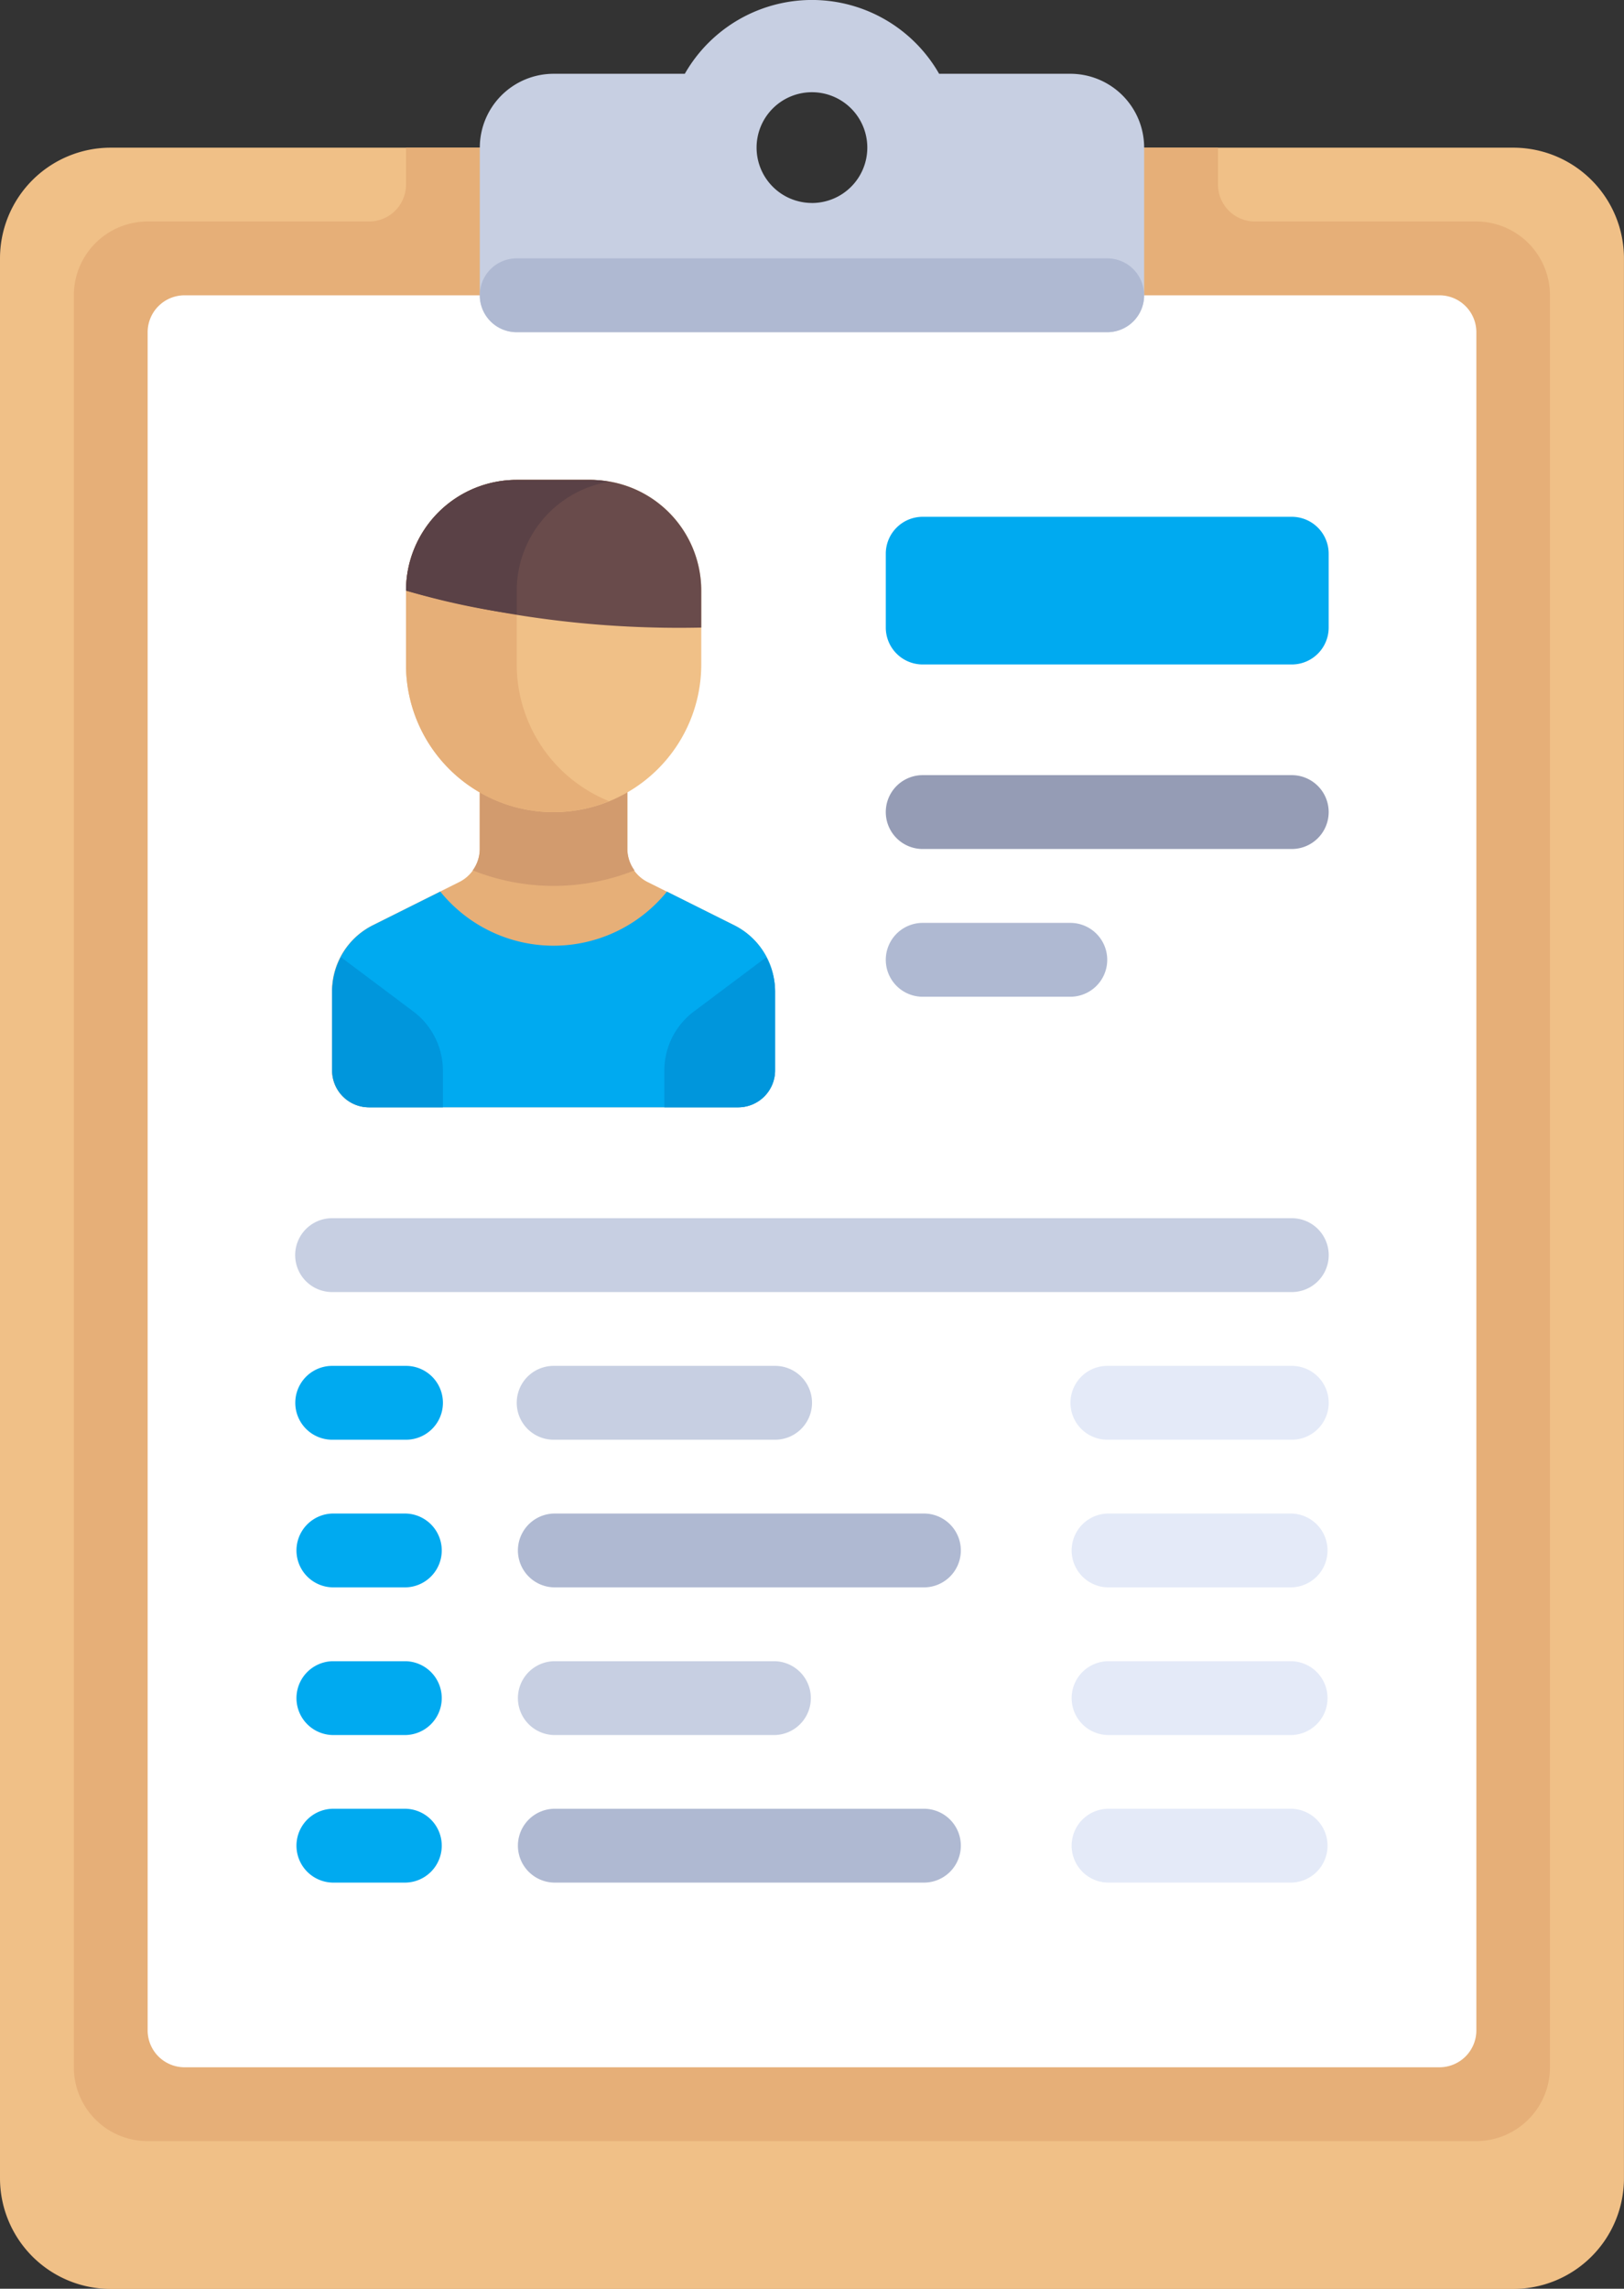 <svg xmlns="http://www.w3.org/2000/svg" width="43.151" height="60.802" viewBox="0 0 43.151 60.802"><rect x="0" y="0" width="43.151" height="60.802" fill="#333333" stroke="none"/><defs><style>.a{fill:#f0c087;}.b{fill:#e6af78;}.c{fill:#fff;}.d{fill:#c7cfe2;}.e{fill:#afb9d2;}.f{fill:#00aaf0;}.g{fill:#959cb5;}.h{fill:#e4eaf8;}.i{fill:#d29b6e;}.j{fill:#0096dc;}.k{fill:#694b4b;}.l{fill:#5a4146;}</style></defs><g transform="translate(-335.677 -34.64)"><path class="a" d="M375.885,40.469h-15.69a2.942,2.942,0,0,1-5.884,0H338.619a2.942,2.942,0,0,0-2.942,2.942v51a2.942,2.942,0,0,0,2.942,2.942h37.266a2.942,2.942,0,0,0,2.942-2.942v-51A2.942,2.942,0,0,0,375.885,40.469Z" transform="translate(0 -1.906)"/><path class="b" d="M375.858,42.43h-5.884a.981.981,0,0,1-.981-.981v-.981h-7.845a2.942,2.942,0,0,1-5.884,0h-7.846v.981a.981.981,0,0,1-.981.981h-5.884a1.961,1.961,0,0,0-1.961,1.961V91.464a1.962,1.962,0,0,0,1.961,1.962h35.3a1.962,1.962,0,0,0,1.961-1.962V44.391A1.961,1.961,0,0,0,375.858,42.43Z" transform="translate(-0.953 -1.906)"/><path class="c" d="M375.83,93.37H342.487a.98.98,0,0,1-.981-.981V47.278a.981.981,0,0,1,.981-.981H375.83a.981.981,0,0,1,.981.981V92.389A.98.98,0,0,1,375.83,93.37Z" transform="translate(-1.906 -3.812)"/><path class="d" d="M370.311,36.6h-3.486a3.891,3.891,0,0,0-6.757,0h-3.486a1.962,1.962,0,0,0-1.961,1.962v3.922a.98.98,0,0,0,.981.981h15.69a.981.981,0,0,0,.981-.981V38.563A1.962,1.962,0,0,0,370.311,36.6Zm-6.865,3.432a1.471,1.471,0,1,1,1.471-1.471A1.471,1.471,0,0,1,363.447,40.033Z" transform="translate(-6.195)"/><path class="e" d="M371.292,46.8H355.6a.981.981,0,0,1-.981-.981h0a.981.981,0,0,1,.981-.981h15.69a.981.981,0,0,1,.981.981h0A.98.98,0,0,1,371.292,46.8Z" transform="translate(-6.194 -3.335)"/><path class="f" d="M371.63,58.963h9.806a.98.98,0,0,0,.981-.981V56.021a.981.981,0,0,0-.981-.981H371.63a.981.981,0,0,0-.981.981v1.962A.981.981,0,0,0,371.63,58.963Z" transform="translate(-11.436 -6.671)"/><path class="g" d="M381.437,67.2H371.63a.981.981,0,1,1,0-1.962h9.806a.981.981,0,0,1,0,1.962Z" transform="translate(-11.436 -10.006)"/><path class="e" d="M375.553,73.031H371.63a.981.981,0,1,1,0-1.962h3.922a.981.981,0,0,1,0,1.962Z" transform="translate(-11.436 -11.912)"/><path class="d" d="M373.813,84.688h-25.5a.981.981,0,0,1,0-1.962h25.5a.981.981,0,0,1,0,1.962Z" transform="translate(-3.812 -15.724)"/><g transform="translate(343.523 70.925)"><path class="f" d="M350.277,90.517h-1.961a.981.981,0,0,1,0-1.962h1.961a.981.981,0,0,1,0,1.962Z" transform="translate(-347.335 -88.555)"/><path class="f" d="M350.277,108h-1.961a.981.981,0,0,1,0-1.961h1.961a.981.981,0,0,1,0,1.961Z" transform="translate(-347.335 -94.273)"/><path class="f" d="M350.277,102.174h-1.961a.981.981,0,0,1,0-1.961h1.961a.981.981,0,0,1,0,1.961Z" transform="translate(-347.335 -92.367)"/><path class="f" d="M350.277,96.345h-1.961a.981.981,0,0,1,0-1.961h1.961a.981.981,0,0,1,0,1.961Z" transform="translate(-347.335 -90.461)"/></g><path class="d" d="M362.943,90.517h-5.884a.981.981,0,0,1,0-1.962h5.884a.981.981,0,0,1,0,1.962Z" transform="translate(-6.671 -17.63)"/><path class="e" d="M366.866,108h-9.807a.981.981,0,0,1,0-1.961h9.807a.981.981,0,1,1,0,1.961Z" transform="translate(-6.671 -23.348)"/><path class="d" d="M362.943,102.174h-5.884a.981.981,0,0,1,0-1.961h5.884a.981.981,0,0,1,0,1.961Z" transform="translate(-6.671 -21.442)"/><path class="e" d="M366.866,96.345h-9.807a.981.981,0,0,1,0-1.961h9.807a.981.981,0,1,1,0,1.961Z" transform="translate(-6.671 -19.536)"/><g transform="translate(364.117 70.925)"><path class="h" d="M383.819,96.345h-4.9a.981.981,0,0,1,0-1.961h4.9a.981.981,0,0,1,0,1.961Z" transform="translate(-377.935 -90.461)"/><path class="h" d="M383.819,90.517h-4.9a.981.981,0,0,1,0-1.962h4.9a.981.981,0,0,1,0,1.962Z" transform="translate(-377.935 -88.555)"/><path class="h" d="M383.819,102.174h-4.9a.981.981,0,0,1,0-1.961h4.9a.981.981,0,0,1,0,1.961Z" transform="translate(-377.935 -92.367)"/><path class="h" d="M383.819,108h-4.9a.981.981,0,0,1,0-1.961h4.9a.981.981,0,0,1,0,1.961Z" transform="translate(-377.935 -94.273)"/></g><path class="b" d="M359.476,69.227l-2.3-1.148a.98.98,0,0,1-.542-.877V65.241h-3.922V67.2a.98.98,0,0,1-.542.877l-2.3,1.148a1.962,1.962,0,0,0-1.084,1.755v2.1a.98.98,0,0,0,.981.981h9.807a.98.98,0,0,0,.981-.981v-2.1A1.962,1.962,0,0,0,359.476,69.227Z" transform="translate(-4.289 -10.006)"/><path class="i" d="M354.528,65.24V67.2a.976.976,0,0,1-.189.568,5.813,5.813,0,0,0,4.3,0,.973.973,0,0,1-.19-.568V65.24Z" transform="translate(-6.102 -10.006)"/><path class="f" d="M359.476,70.729l-1.789-.894a3.873,3.873,0,0,1-6.022,0l-1.789.894a1.961,1.961,0,0,0-1.084,1.755v2.1a.981.981,0,0,0,.981.981h9.807a.981.981,0,0,0,.981-.981v-2.1A1.962,1.962,0,0,0,359.476,70.729Z" transform="translate(-4.289 -11.509)"/><g transform="translate(344.503 60.07)"><path class="j" d="M351.734,75.436a1.962,1.962,0,0,0-.785-1.569l-1.92-1.44a1.947,1.947,0,0,0-.237.905v2.1a.98.98,0,0,0,.981.981h1.961Z" transform="translate(-348.792 -72.426)"/><path class="j" d="M361.906,75.436a1.962,1.962,0,0,1,.785-1.569l1.921-1.44a1.947,1.947,0,0,1,.237.905v2.1a.981.981,0,0,1-.981.981h-1.962v-.981Z" transform="translate(-353.08 -72.426)"/></g><path class="a" d="M355.629,62.409h0a3.923,3.923,0,0,1-3.923-3.923V56.525a2.942,2.942,0,0,1,2.942-2.942h1.961a2.942,2.942,0,0,1,2.942,2.942v1.961A3.923,3.923,0,0,1,355.629,62.409Z" transform="translate(-5.241 -6.194)"/><path class="b" d="M354.648,58.487V56.525a2.936,2.936,0,0,1,2.452-2.893,2.88,2.88,0,0,0-.491-.05h-1.961a2.942,2.942,0,0,0-2.942,2.942v1.961a3.912,3.912,0,0,0,5.394,3.632A3.918,3.918,0,0,1,354.648,58.487Z" transform="translate(-5.241 -6.194)"/><path class="k" d="M351.706,56.525a27.144,27.144,0,0,0,7.845.981v-.981a2.942,2.942,0,0,0-2.942-2.942h-1.961a2.942,2.942,0,0,0-2.942,2.942Z" transform="translate(-5.241 -6.194)"/><path class="l" d="M354.648,56.525a2.936,2.936,0,0,1,2.452-2.893,2.88,2.88,0,0,0-.491-.05h-1.961a2.942,2.942,0,0,0-2.942,2.942,19.525,19.525,0,0,0,2.942.63Z" transform="translate(-5.241 -6.194)"/></g></svg>